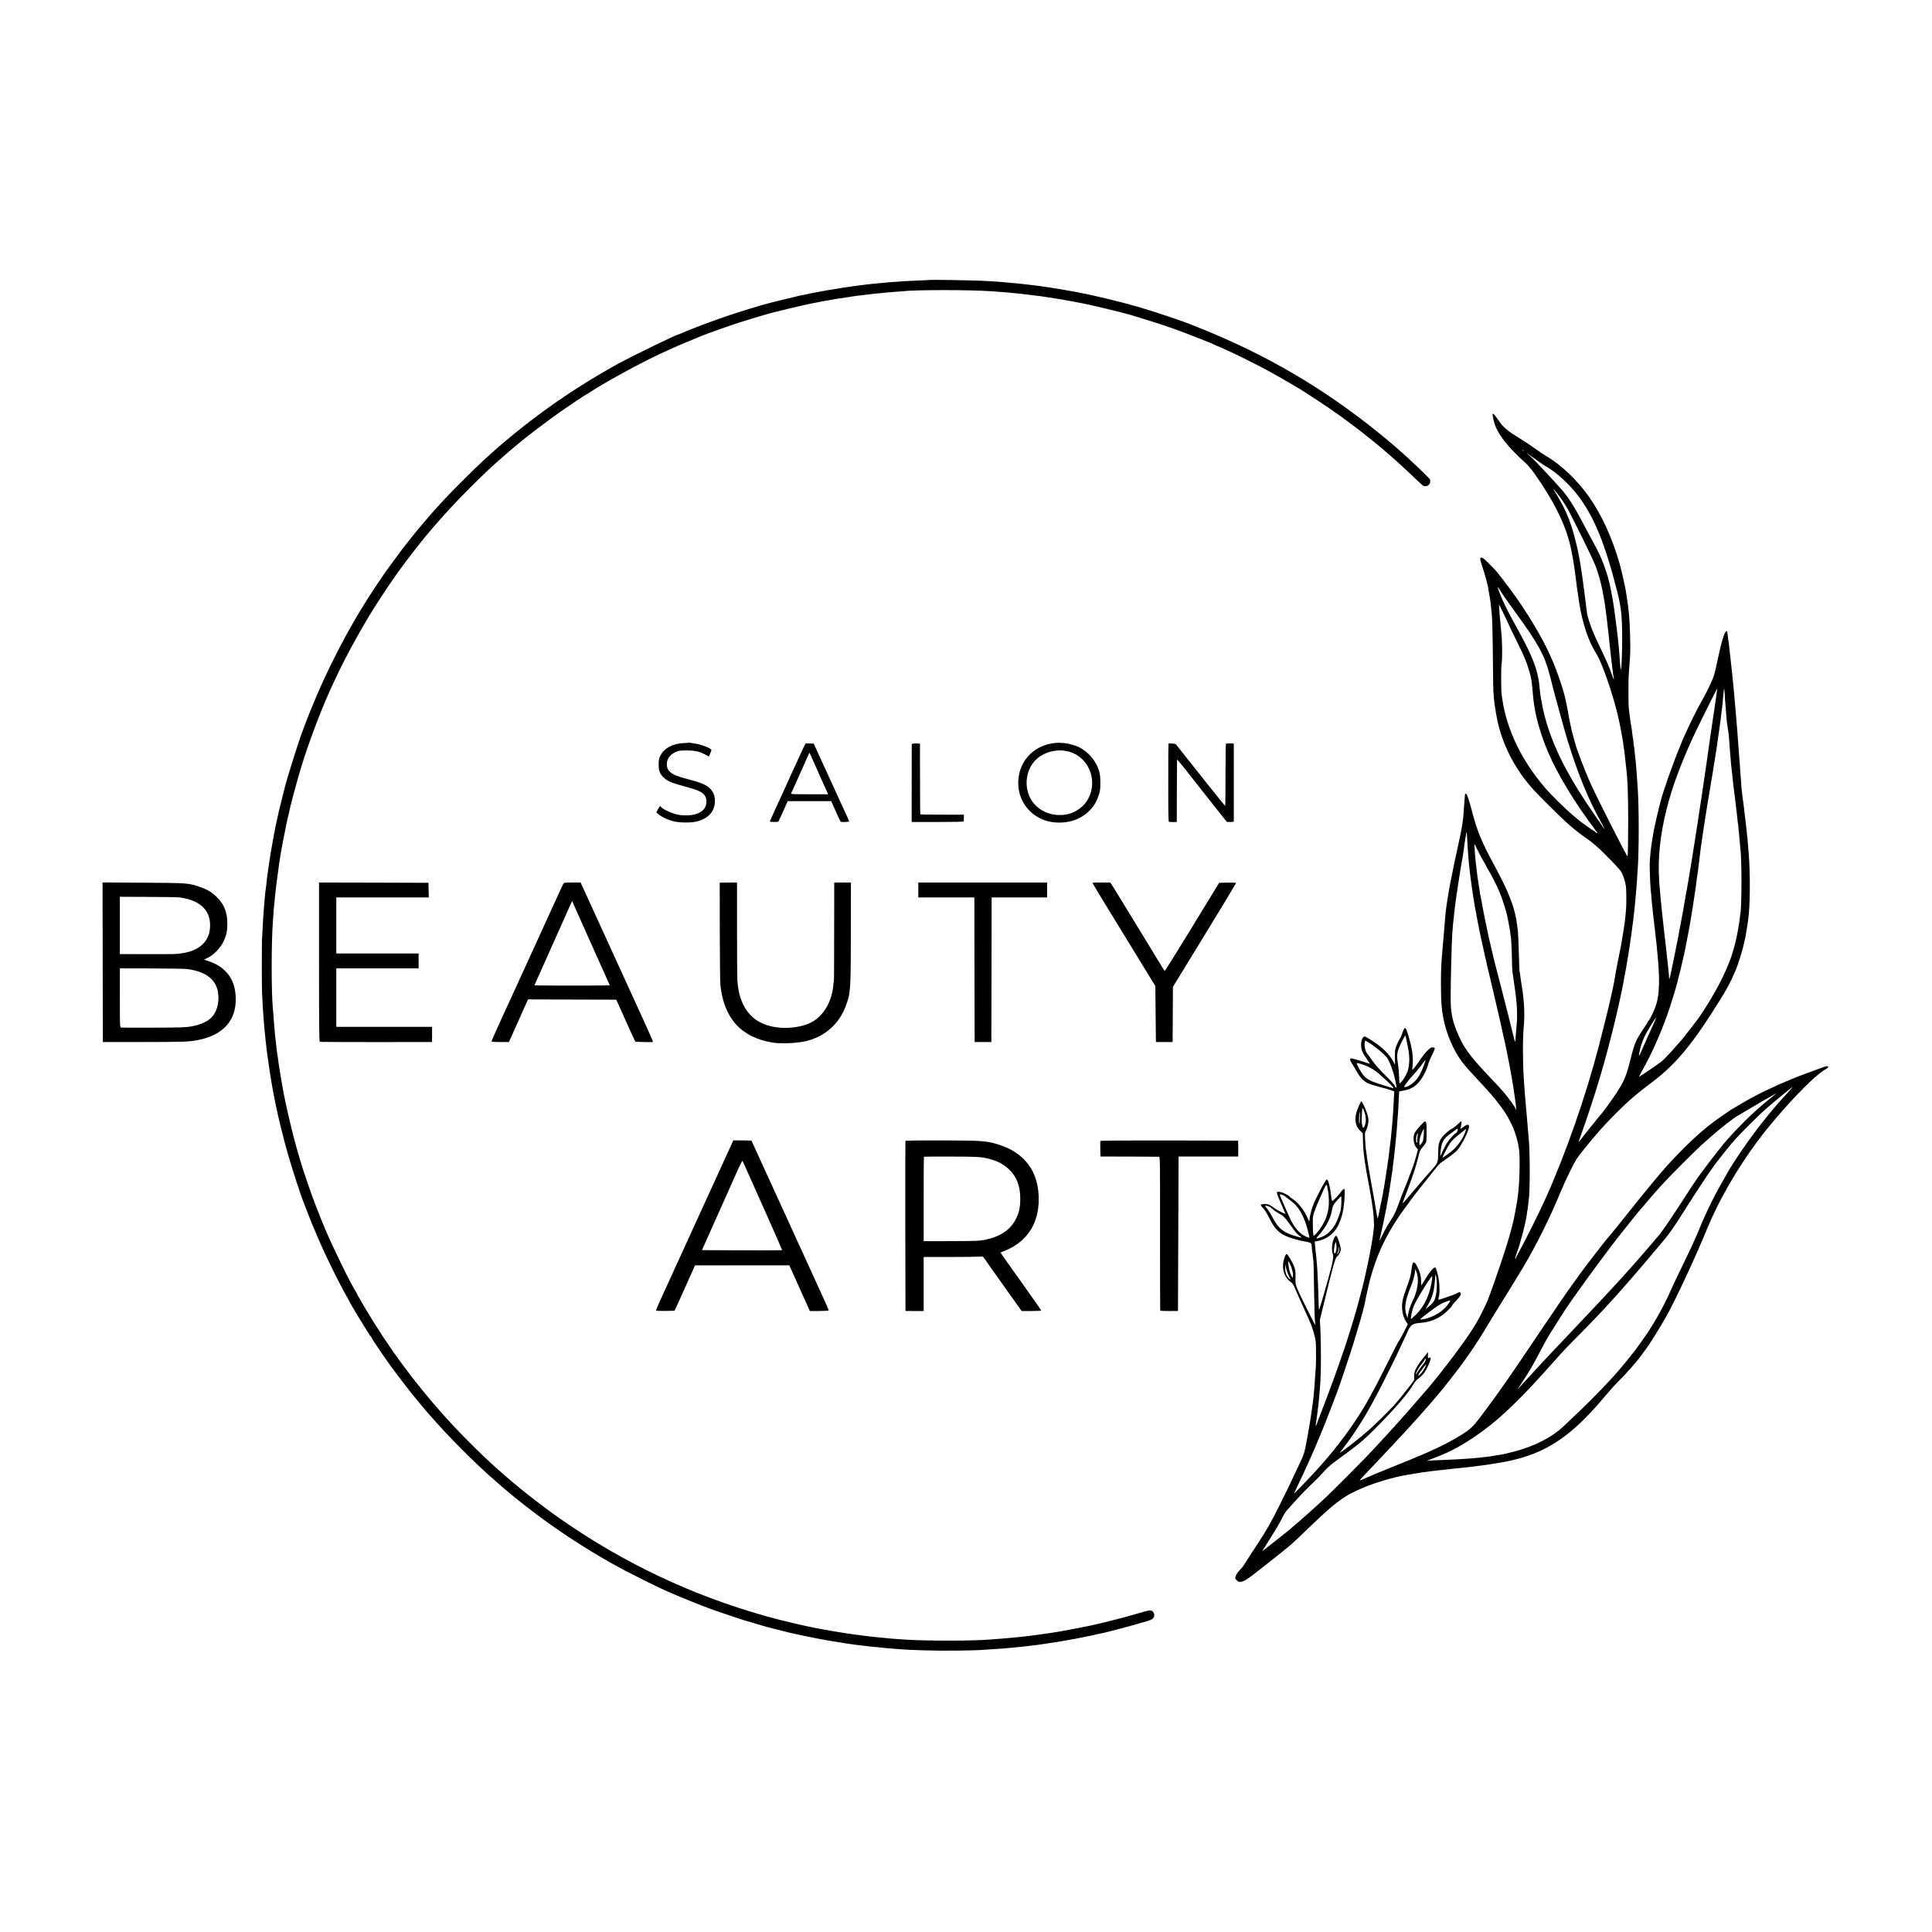 <?xml version="1.0" standalone="no"?>
<!DOCTYPE svg PUBLIC "-//W3C//DTD SVG 20010904//EN"
 "http://www.w3.org/TR/2001/REC-SVG-20010904/DTD/svg10.dtd">
<svg version="1.0" xmlns="http://www.w3.org/2000/svg"
 width="3240pt" height="3240pt" viewBox="0 0 3240 3240"
 preserveAspectRatio="xMidYMid meet">
<g transform="translate(0,3240) scale(0.1,-0.1)"
fill="#000000" stroke="none">
<path d="M15567 27703 c-1 0 -81 -4 -177 -8 -96 -4 -193 -8 -215 -10 -22 -1
-85 -6 -140 -10 -55 -3 -113 -8 -130 -9 -47 -5 -197 -19 -225 -21 -14 -1 -47
-5 -75 -8 -27 -4 -75 -9 -105 -12 -30 -4 -66 -8 -80 -10 -14 -2 -44 -6 -67 -9
-24 -3 -62 -9 -85 -12 -24 -3 -86 -12 -138 -20 -90 -14 -114 -18 -177 -29 -16
-2 -44 -7 -63 -10 -19 -3 -48 -8 -65 -12 -16 -3 -39 -7 -50 -9 -17 -2 -64 -11
-150 -28 -11 -2 -56 -12 -100 -21 -44 -9 -91 -19 -105 -21 -14 -3 -126 -30
-250 -60 -124 -31 -232 -57 -240 -59 -89 -20 -478 -137 -693 -209 -258 -86
-681 -245 -814 -307 -24 -10 -45 -19 -48 -19 -31 0 -776 -362 -1000 -485 -506
-279 -955 -569 -1399 -903 -77 -58 -146 -111 -155 -118 -9 -7 -79 -63 -156
-125 -117 -93 -340 -282 -420 -356 -12 -10 -68 -61 -125 -113 -116 -104 -554
-539 -669 -665 -174 -188 -159 -171 -346 -390 -100 -116 -219 -263 -368 -455
-25 -32 -206 -279 -264 -360 -67 -94 -296 -438 -323 -485 -10 -16 -36 -59 -58
-95 -172 -274 -366 -625 -537 -975 -116 -238 -219 -465 -300 -665 -26 -63 -53
-128 -60 -145 -14 -32 -115 -293 -119 -310 -2 -5 -6 -17 -9 -25 -51 -126 -258
-785 -292 -930 -2 -8 -22 -89 -45 -180 -23 -91 -43 -172 -45 -180 -2 -8 -17
-76 -34 -150 -16 -74 -32 -146 -34 -160 -3 -14 -16 -86 -31 -160 -26 -140 -60
-342 -71 -420 -3 -25 -8 -56 -10 -70 -2 -14 -6 -45 -10 -70 -3 -25 -8 -56 -10
-70 -5 -28 -13 -99 -20 -175 -3 -27 -7 -61 -10 -75 -4 -22 -8 -63 -20 -195 -1
-16 -6 -73 -10 -125 -4 -52 -8 -111 -10 -130 -3 -35 -14 -237 -21 -380 -4 -91
-4 -801 0 -885 12 -236 18 -344 21 -370 2 -16 7 -77 10 -135 4 -58 9 -112 10
-121 2 -9 6 -52 10 -95 3 -43 8 -90 10 -104 3 -14 7 -52 10 -85 3 -33 8 -71
10 -85 2 -14 7 -43 9 -65 17 -134 62 -429 81 -525 3 -14 10 -52 15 -85 6 -33
20 -105 31 -160 12 -55 23 -109 25 -120 23 -123 126 -538 185 -745 75 -265
237 -761 279 -855 5 -11 32 -81 60 -155 28 -74 56 -146 62 -160 6 -14 14 -34
19 -45 5 -11 29 -69 55 -130 140 -336 397 -861 536 -1098 15 -26 28 -50 28
-52 0 -17 348 -588 362 -593 4 -2 8 -8 8 -14 0 -5 53 -87 117 -182 102 -149
137 -200 220 -315 52 -72 284 -376 337 -441 68 -85 257 -312 266 -320 3 -3 23
-26 45 -51 327 -372 726 -774 1070 -1075 137 -121 204 -178 285 -244 30 -25
57 -47 60 -50 11 -12 241 -191 375 -292 456 -342 972 -670 1480 -939 119 -63
498 -252 580 -289 28 -13 79 -36 115 -53 156 -71 577 -242 775 -313 39 -14
176 -61 305 -104 200 -67 269 -89 335 -106 6 -1 64 -19 130 -39 66 -19 129
-37 140 -40 11 -2 90 -23 175 -45 85 -22 164 -42 175 -44 11 -2 52 -12 90 -21
65 -15 363 -77 430 -89 188 -34 304 -54 362 -61 12 -2 34 -6 50 -9 15 -3 48
-8 73 -11 25 -3 56 -8 70 -10 24 -4 45 -7 160 -20 30 -4 66 -8 80 -10 14 -2
54 -7 90 -10 36 -3 84 -8 108 -10 127 -15 175 -19 342 -31 155 -11 183 -12
405 -20 340 -11 862 -6 1060 11 22 1 87 6 145 10 121 7 159 10 255 20 39 3 89
8 112 10 24 2 64 6 90 9 27 3 69 8 95 11 26 3 62 7 80 10 18 2 54 7 80 9 26 3
58 8 70 10 13 3 46 8 73 11 41 5 291 44 370 59 11 2 38 7 60 11 22 4 51 9 65
12 14 2 68 13 120 24 52 11 106 22 120 24 48 9 72 14 88 19 9 3 28 7 42 10 14
3 39 8 55 11 156 31 776 200 847 231 56 25 72 86 35 133 -25 30 -55 31 -144 5
-267 -78 -378 -108 -563 -154 -113 -28 -236 -58 -275 -66 -38 -9 -77 -17 -85
-19 -48 -11 -417 -82 -467 -90 -18 -3 -48 -8 -65 -11 -18 -3 -44 -7 -58 -9
-14 -2 -38 -6 -55 -9 -25 -4 -93 -14 -215 -31 -81 -11 -110 -15 -155 -20 -27
-2 -88 -9 -135 -15 -47 -5 -114 -12 -150 -15 -36 -3 -85 -7 -110 -10 -25 -2
-83 -6 -130 -10 -47 -4 -103 -8 -125 -10 -273 -24 -1078 -25 -1425 -1 -36 3
-108 7 -160 11 -52 3 -106 8 -120 10 -14 2 -59 7 -100 10 -41 3 -91 8 -110 10
-19 2 -57 7 -85 10 -63 7 -120 13 -165 20 -19 2 -55 7 -80 10 -25 3 -56 8 -70
10 -14 2 -45 7 -70 10 -64 8 -331 53 -420 70 -41 8 -86 17 -100 19 -14 2 -36
7 -50 10 -14 3 -38 8 -55 11 -95 18 -368 81 -524 121 -1237 319 -2402 840
-3456 1544 -141 94 -300 205 -375 260 -397 293 -660 507 -1004 820 -154 139
-448 431 -613 607 -495 528 -971 1142 -1323 1708 -24 39 -53 86 -66 105 -34
52 -164 270 -164 274 0 2 -18 34 -40 70 -22 36 -40 68 -40 71 0 3 -10 22 -23
43 -96 152 -392 758 -519 1062 -110 260 -228 574 -298 785 -23 72 -46 139 -51
150 -23 56 -166 549 -184 635 -2 8 -19 78 -38 155 -52 206 -127 557 -142 662
-3 21 -10 59 -15 84 -5 26 -16 93 -25 150 -8 57 -17 113 -19 125 -2 12 -7 45
-11 75 -3 30 -8 61 -10 69 -2 8 -6 40 -10 71 -3 31 -7 65 -9 75 -2 11 -7 53
-11 94 -4 41 -8 82 -10 90 -1 8 -6 56 -10 105 -4 50 -9 104 -10 120 -2 17 -6
71 -9 120 -4 50 -9 110 -11 135 -25 256 -25 1084 0 1425 2 28 6 95 10 150 4
55 8 111 11 125 2 14 6 55 9 90 6 73 12 134 31 290 4 37 25 194 50 370 3 19 9
58 14 85 5 28 11 66 14 85 3 19 10 60 16 90 6 30 13 66 15 80 4 22 51 256 76
378 5 24 11 46 13 50 2 4 7 23 10 42 13 81 116 470 195 735 118 398 332 968
501 1340 198 434 380 781 639 1217 108 182 356 559 486 739 393 543 753 966
1216 1428 254 254 380 372 618 577 19 16 39 34 45 39 15 13 125 106 149 125
11 8 24 20 31 25 77 69 482 376 676 511 139 98 418 284 424 284 3 0 31 17 63
38 258 171 878 509 1218 664 44 20 116 53 160 73 44 21 161 71 260 112 99 41
189 78 200 83 34 16 203 79 376 140 223 79 372 126 699 224 198 59 730 185
930 220 14 3 50 10 80 16 94 18 323 56 400 65 25 3 52 7 60 10 8 2 35 6 60 9
25 3 117 14 205 25 88 11 196 23 240 26 44 4 90 8 101 10 12 2 71 6 130 10 60
4 123 9 139 11 193 25 1122 25 1490 -1 147 -10 233 -17 260 -20 17 -2 62 -7
100 -10 81 -7 93 -8 315 -35 161 -20 209 -26 260 -35 14 -2 70 -11 125 -20
139 -22 158 -25 175 -30 8 -2 35 -7 60 -10 25 -3 52 -8 60 -10 8 -2 29 -7 45
-10 17 -2 41 -7 55 -10 14 -3 39 -8 55 -10 127 -23 702 -161 810 -195 17 -6
136 -42 265 -81 129 -39 335 -106 457 -150 220 -78 687 -262 707 -278 6 -5 22
-12 36 -16 13 -4 71 -30 128 -56 57 -27 106 -49 108 -49 8 0 470 -231 569
-285 211 -114 592 -335 690 -402 11 -7 90 -59 175 -115 269 -175 516 -353 770
-552 98 -77 335 -270 350 -286 3 -3 37 -32 75 -65 123 -104 299 -266 488 -447
50 -49 97 -89 104 -89 7 -1 19 -2 26 -3 41 -7 90 47 82 90 -2 11 -4 22 -4 26
-1 7 -188 190 -301 294 -35 32 -74 68 -85 79 -12 11 -55 49 -95 85 -40 36 -78
70 -84 75 -6 6 -65 55 -131 111 -908 761 -1861 1345 -2935 1798 -107 46 -222
93 -255 105 -33 13 -69 27 -80 32 -133 58 -664 237 -945 318 -284 81 -742 192
-940 227 -14 3 -32 7 -40 9 -8 2 -31 7 -50 10 -19 3 -109 19 -200 35 -91 16
-217 36 -280 45 -63 9 -126 18 -140 20 -14 2 -50 7 -80 10 -30 3 -66 8 -80 10
-14 2 -54 7 -90 10 -36 4 -76 8 -90 10 -14 1 -63 6 -110 10 -47 3 -96 8 -110
10 -14 2 -72 7 -130 11 -58 4 -123 8 -145 9 -197 14 -1008 28 -1018 18z"/>
<path d="M25034 25423 c22 -150 77 -267 205 -433 66 -86 232 -256 343 -353 34
-29 96 -102 142 -167 375 -529 571 -949 641 -1370 3 -19 8 -42 10 -50 2 -8 7
-35 10 -60 7 -52 14 -95 20 -130 2 -14 7 -47 10 -75 16 -137 57 -433 70 -505
3 -14 7 -38 10 -55 27 -169 85 -379 143 -522 44 -109 65 -151 148 -293 103
-176 302 -776 368 -1110 7 -35 24 -120 31 -150 3 -14 7 -40 10 -59 2 -18 6
-41 9 -50 3 -9 7 -38 11 -66 3 -27 12 -90 20 -140 8 -49 16 -119 19 -155 3
-36 8 -81 11 -100 30 -230 40 -468 40 -945 -1 -409 -4 -580 -12 -597 -6 -12
-507 976 -607 1197 -115 253 -264 646 -282 743 -3 13 -11 42 -18 65 -24 73
-72 300 -101 477 -3 19 -8 42 -10 50 -2 8 -6 27 -9 42 -29 170 -144 516 -256
768 -146 330 -405 763 -674 1125 -215 290 -236 315 -384 462 -81 82 -116 100
-129 67 -3 -8 13 -70 36 -137 37 -110 83 -276 96 -346 9 -50 34 -196 39 -231
4 -32 9 -80 21 -195 11 -109 17 -323 21 -770 2 -269 6 -515 8 -545 7 -96 16
-194 21 -225 38 -253 59 -344 112 -510 81 -251 223 -521 389 -737 112 -145
158 -195 419 -455 297 -296 411 -395 619 -541 100 -70 176 -134 275 -232 205
-204 296 -302 315 -340 26 -52 54 -130 60 -170 3 -19 8 -46 12 -60 9 -39 11
-305 3 -395 -10 -110 -19 -200 -23 -222 -2 -10 -7 -40 -10 -68 -4 -27 -15
-100 -26 -161 -11 -61 -22 -129 -25 -150 -4 -21 -10 -55 -15 -74 -5 -19 -11
-51 -14 -70 -3 -19 -12 -64 -20 -100 -8 -36 -17 -81 -20 -100 -3 -19 -8 -46
-11 -60 -3 -14 -10 -54 -16 -90 -17 -109 -19 -121 -45 -240 -14 -63 -27 -124
-30 -135 -17 -87 -134 -562 -199 -810 -225 -863 -563 -1828 -905 -2585 -101
-223 -334 -691 -425 -853 -36 -64 -65 -122 -65 -127 0 -6 -4 -10 -9 -10 -5 0
4 37 21 83 66 176 158 531 174 667 3 30 8 57 9 60 2 3 6 37 10 75 4 39 9 79
11 90 24 128 24 846 0 1050 -2 17 -7 71 -10 120 -4 50 -9 108 -11 130 -4 37
-7 73 -20 230 -3 33 -7 78 -9 100 -3 22 -8 81 -11 130 -4 50 -8 110 -10 135
-2 25 -7 90 -10 145 -20 314 -20 680 0 895 17 179 6 412 -30 640 -14 84 -25
161 -31 205 -3 28 -8 59 -11 70 -2 11 -6 92 -8 180 -7 267 -15 459 -19 485 -3
14 -7 50 -10 80 -33 299 -130 557 -392 1040 -210 388 -280 558 -369 898 -52
200 -84 292 -101 292 -8 0 -15 -6 -16 -12 -3 -31 -6 -69 -12 -158 -19 -304
-30 -371 -126 -805 -16 -71 -31 -141 -34 -155 -2 -14 -22 -113 -44 -220 -22
-107 -43 -208 -45 -225 -49 -290 -62 -386 -72 -515 -9 -119 -23 -280 -30 -360
-2 -25 -7 -76 -10 -115 -3 -38 -8 -92 -10 -120 -16 -182 -20 -289 -20 -510 0
-319 14 -469 61 -663 65 -267 196 -533 351 -712 12 -14 30 -35 41 -48 11 -12
69 -75 128 -139 225 -239 329 -360 426 -493 76 -105 94 -134 153 -245 77 -145
134 -329 152 -490 17 -146 4 -582 -22 -760 -2 -16 -7 -52 -11 -80 -5 -42 -42
-241 -57 -310 -56 -251 -160 -585 -331 -1069 -109 -306 -111 -310 -188 -466
-74 -149 -114 -219 -205 -359 -170 -262 -609 -832 -798 -1037 -5 -6 -32 -37
-60 -70 -27 -32 -66 -77 -86 -99 -20 -22 -47 -53 -60 -69 -13 -16 -29 -34 -35
-40 -5 -6 -50 -56 -98 -111 -89 -101 -207 -231 -326 -360 -35 -38 -69 -75 -75
-81 -135 -148 -303 -322 -525 -544 -323 -323 -391 -388 -605 -580 -202 -180
-208 -185 -280 -245 -33 -28 -62 -53 -65 -56 -16 -17 -304 -247 -469 -373 -18
-14 -21 -18 89 154 111 173 180 290 235 398 24 48 54 98 67 112 13 14 59 66
103 115 146 164 214 234 415 427 25 24 76 79 115 123 45 52 109 109 184 164
383 278 475 353 671 551 347 349 559 596 655 763 15 26 46 61 69 76 66 46 115
107 156 195 50 107 63 153 44 160 -7 3 -16 1 -19 -5 -13 -21 -22 3 -18 48 l4
48 -31 -35 c-65 -73 -154 -197 -178 -249 -17 -38 -25 -72 -26 -120 l-1 -67
-75 -100 c-74 -98 -190 -241 -260 -319 -66 -75 -315 -321 -405 -401 -149 -133
-431 -355 -503 -398 -8 -5 24 41 71 100 149 193 332 477 460 714 25 47 69 128
97 180 65 122 274 540 325 650 21 47 74 159 117 249 43 90 78 167 78 171 0 4
13 25 29 47 33 45 76 62 180 69 140 11 263 56 370 137 63 47 141 126 151 152
3 7 33 43 68 80 68 71 88 105 79 129 -8 21 -33 20 -65 -3 -27 -19 -302 -114
-310 -107 -2 2 2 22 7 44 24 87 11 288 -26 413 -22 74 -28 86 -44 82 -29 -8
-90 -84 -160 -200 -34 -56 -62 -103 -63 -103 -1 0 -2 34 -3 75 -1 84 -19 150
-66 245 -49 99 -80 91 -92 -25 -11 -109 -27 -169 -81 -315 -71 -194 -87 -264
-80 -366 5 -86 29 -163 70 -224 l25 -38 -64 -128 c-36 -70 -70 -133 -77 -141
-20 -24 -73 -127 -218 -418 -77 -154 -155 -307 -173 -340 -18 -33 -57 -105
-86 -160 -220 -411 -538 -850 -919 -1267 -114 -125 -372 -393 -372 -386 0 3
39 85 86 184 201 416 394 872 564 1324 34 91 65 174 70 185 31 74 237 688 284
847 14 46 48 160 76 253 58 194 105 372 114 430 10 61 64 300 87 385 107 388
245 688 473 1030 61 93 339 467 355 480 4 3 56 68 116 145 60 77 112 142 115
145 3 3 27 33 53 66 26 35 71 78 104 99 100 66 196 139 236 179 73 75 207 343
203 406 -2 40 -36 37 -96 -11 -32 -25 -51 -35 -47 -25 9 22 21 126 15 126 -2
0 -33 -27 -68 -60 -36 -33 -74 -63 -85 -66 -34 -11 -144 -104 -174 -148 -50
-72 -63 -127 -63 -269 0 -152 -5 -163 -115 -284 -65 -70 -292 -335 -432 -503
-30 -36 -52 -56 -49 -45 4 11 42 115 86 230 96 254 141 393 178 545 22 92 34
121 57 145 16 17 41 47 55 69 25 37 26 43 26 197 1 130 -2 161 -15 174 -17 17
-6 26 -109 -85 -33 -36 -66 -79 -74 -95 -35 -72 -23 -187 23 -246 l30 -37 -29
-110 c-16 -60 -44 -147 -61 -193 -81 -218 -120 -319 -144 -374 -15 -32 -49
-122 -77 -200 -55 -155 -90 -229 -147 -314 -21 -31 -48 -76 -62 -101 -13 -25
-26 -47 -29 -50 -3 -3 -25 -47 -49 -97 -25 -51 -46 -91 -47 -90 -1 1 8 45 21
97 24 103 88 409 104 505 18 103 21 119 26 145 3 14 10 57 16 97 5 39 11 80
13 90 5 26 15 92 21 143 3 25 8 52 10 60 2 8 7 44 10 80 4 36 8 72 10 80 2 8
6 44 10 80 3 36 8 76 10 90 2 14 6 54 10 90 3 36 8 81 10 100 4 33 10 98 20
215 2 28 7 93 10 145 3 52 8 111 10 130 2 19 7 107 10 195 4 88 8 161 9 162 1
1 33 7 71 13 92 15 163 48 225 106 82 77 160 216 194 347 8 29 35 93 60 141
43 81 56 125 39 127 -5 0 -19 3 -32 5 -33 6 -124 -88 -214 -221 -71 -105 -115
-160 -123 -153 -2 3 0 25 4 50 9 44 7 159 -2 229 -21 151 -98 419 -120 419
-15 0 -36 -40 -56 -105 -7 -22 -26 -61 -42 -87 -16 -26 -40 -78 -54 -115 -20
-59 -23 -84 -21 -189 l2 -121 -35 65 c-41 75 -111 158 -190 224 -90 75 -267
190 -286 186 -58 -11 -79 -168 -34 -262 13 -27 47 -82 76 -122 29 -41 50 -74
46 -74 -4 0 -27 7 -52 16 -92 33 -236 74 -257 74 -34 0 -29 -28 20 -103 23
-36 58 -94 77 -129 48 -86 108 -149 175 -182 31 -15 118 -43 193 -62 75 -19
163 -44 195 -56 l58 -21 -6 -126 c-4 -69 -8 -153 -10 -186 -3 -33 -7 -98 -10
-145 -3 -47 -7 -98 -10 -115 -2 -16 -7 -66 -10 -110 -4 -44 -8 -91 -10 -105
-2 -14 -7 -52 -10 -85 -4 -33 -8 -71 -10 -85 -2 -14 -7 -52 -11 -85 -3 -33 -8
-67 -9 -75 -2 -8 -6 -40 -10 -70 -4 -30 -17 -122 -31 -205 -13 -82 -26 -167
-29 -189 -4 -21 -9 -48 -11 -60 -2 -11 -11 -59 -19 -106 -9 -47 -17 -92 -20
-100 -2 -8 -6 -26 -9 -40 -14 -84 -50 -249 -53 -247 -2 3 -21 103 -37 207 -9
57 -15 92 -26 150 -56 307 -71 392 -89 500 -21 128 -25 158 -36 245 -4 28 -8
61 -11 75 -2 14 -7 79 -11 146 -5 99 -3 125 10 145 23 36 47 127 47 178 0 25
-9 73 -19 106 -25 78 -88 215 -99 215 -13 0 -69 -125 -87 -195 -32 -124 -8
-233 68 -301 l41 -38 2 -100 c1 -88 8 -192 19 -276 13 -103 17 -127 20 -140 2
-8 7 -37 10 -65 4 -27 8 -57 10 -65 2 -8 7 -31 10 -50 3 -19 14 -80 25 -135
10 -55 26 -143 35 -195 9 -52 18 -106 20 -120 3 -14 7 -50 11 -80 3 -30 8 -63
10 -73 6 -31 17 -191 17 -242 0 -43 -23 -222 -37 -291 -2 -12 -7 -37 -10 -55
-17 -108 -66 -349 -96 -479 -12 -52 -23 -102 -25 -111 -2 -9 -28 -113 -59
-231 -147 -567 -348 -1167 -673 -2008 -25 -63 -52 -134 -60 -158 -8 -24 -17
-42 -19 -40 -1 2 6 60 16 128 10 69 22 157 25 195 4 39 9 77 10 86 2 9 6 56
10 105 4 49 8 105 10 124 10 98 18 339 17 535 0 212 -10 547 -17 585 -2 11 1
36 7 57 6 21 39 155 73 298 142 586 177 711 211 737 35 28 62 87 58 129 -5 50
-51 194 -68 208 -16 14 -29 1 -51 -52 -31 -75 -37 -188 -13 -248 21 -50 -9
-183 -159 -701 -37 -130 -70 -234 -73 -232 -2 3 -5 46 -6 97 -5 227 -19 551
-29 667 -12 134 -17 187 -21 210 -2 14 -7 57 -10 97 l-6 71 58 12 c122 25 231
97 302 202 61 89 113 247 127 386 4 35 8 71 10 81 3 18 8 165 6 189 -2 24 -31
11 -55 -25 -13 -21 -53 -69 -89 -107 -72 -75 -71 -75 -82 19 -21 175 -50 285
-75 285 -20 0 -192 -327 -232 -440 -21 -59 -22 -62 -39 -130 -17 -68 -17 -72
-19 -110 -1 -33 -2 -31 -32 35 -60 135 -155 256 -249 317 -27 17 -49 34 -49
38 0 12 -110 72 -142 76 -18 3 -38 7 -44 9 -6 2 -17 -1 -25 -5 -14 -9 -2 -43
99 -277 l40 -92 -75 35 c-41 18 -97 52 -125 74 -28 22 -67 45 -87 51 -43 13
-123 8 -128 -7 -2 -6 16 -32 40 -57 29 -30 66 -89 108 -174 100 -201 188 -275
403 -338 49 -14 98 -27 110 -29 11 -3 46 -10 76 -15 112 -22 115 -24 118 -85
1 -29 5 -64 7 -77 3 -13 8 -51 11 -84 3 -33 8 -71 10 -85 3 -14 7 -180 9 -370
5 -377 12 -628 21 -675 3 -16 3 -27 1 -25 -18 19 -274 537 -301 607 -31 82
-33 94 -30 188 4 103 -6 153 -43 231 -25 55 -94 164 -103 164 -16 0 -31 -30
-48 -91 -44 -159 5 -307 129 -390 15 -10 39 -52 63 -110 33 -79 117 -267 221
-494 64 -140 105 -275 121 -395 5 -41 5 -379 0 -430 -2 -19 -7 -84 -11 -145
-4 -60 -8 -126 -10 -145 -2 -19 -6 -71 -10 -116 -3 -44 -7 -89 -9 -100 -2 -10
-7 -48 -11 -84 -4 -36 -9 -74 -11 -85 -2 -11 -7 -40 -10 -65 -3 -25 -7 -57
-10 -72 -9 -61 -15 -94 -19 -118 -3 -14 -7 -41 -10 -60 -3 -19 -13 -73 -21
-120 -9 -47 -18 -96 -20 -110 -34 -193 -47 -236 -130 -408 -46 -96 -84 -175
-84 -177 0 -6 -144 -304 -232 -480 -164 -327 -226 -436 -397 -695 -75 -113
-156 -239 -181 -280 -24 -41 -60 -91 -80 -110 -47 -46 -79 -93 -90 -131 -8
-27 -6 -35 21 -61 25 -25 35 -29 68 -25 61 7 106 37 421 286 438 346 404 316
710 611 472 454 605 551 950 693 186 76 491 166 655 193 11 1 30 5 41 8 12 2
39 7 60 10 22 4 64 11 94 16 78 13 154 25 238 35 117 14 130 16 257 29 22 3
85 10 140 16 144 16 173 19 240 25 33 3 71 7 85 10 14 2 50 7 80 10 30 3 66 8
80 10 14 2 45 7 70 10 52 7 84 12 160 25 30 5 71 12 90 15 250 42 508 121 695
214 360 179 662 441 1063 921 66 80 156 179 199 221 131 127 316 337 398 453
11 16 29 40 41 55 75 96 253 379 374 596 154 275 498 1014 675 1450 192 470
499 1006 844 1470 376 506 968 1129 1159 1220 35 18 43 45 12 45 -11 0 -37 -7
-57 -15 -21 -8 -96 -35 -168 -61 -161 -57 -389 -146 -473 -185 -35 -16 -66
-29 -68 -29 -7 0 -73 -31 -204 -93 -58 -28 -107 -51 -110 -52 -3 0 -34 -16
-70 -35 -36 -19 -69 -37 -75 -39 -20 -8 -242 -135 -293 -167 -29 -19 -55 -34
-57 -34 -10 0 -262 -174 -356 -246 -226 -173 -466 -401 -753 -714 -95 -104
-371 -437 -556 -670 -159 -201 -409 -511 -420 -520 -25 -21 -451 -572 -502
-650 -10 -14 -45 -63 -79 -110 -119 -163 -287 -408 -534 -775 -575 -857 -746
-1102 -1024 -1469 -147 -194 -184 -228 -371 -342 -231 -140 -504 -268 -975
-456 -326 -131 -512 -208 -609 -253 -43 -20 -80 -34 -82 -32 -2 2 17 26 43 54
27 27 107 112 178 188 72 76 152 161 179 189 49 52 233 248 295 315 18 20 52
56 75 81 61 65 312 345 376 419 30 35 60 69 65 75 6 6 36 43 68 81 32 39 68
81 81 95 12 14 71 88 132 165 264 333 465 624 654 945 57 96 143 236 190 310
75 117 306 494 405 660 222 373 451 834 626 1260 35 85 107 243 161 352 86
173 109 212 203 328 94 118 191 236 205 250 3 3 20 23 39 45 175 205 452 484
628 631 66 56 181 147 254 201 432 320 708 648 1172 1394 142 228 180 300 272
514 50 115 125 362 154 505 6 30 14 66 17 80 6 32 21 123 29 180 4 25 8 59 11
76 35 228 39 777 9 1139 -2 22 -6 76 -10 120 -3 44 -8 96 -10 115 -2 19 -7 64
-11 100 -11 109 -11 113 -18 165 -10 75 -15 124 -22 185 -3 30 -7 66 -9 80
-13 84 -36 272 -40 320 -1 25 -6 83 -9 130 -4 47 -9 110 -11 140 -3 30 -7 96
-10 145 -7 99 -13 182 -20 265 -2 30 -7 93 -10 140 -4 47 -8 105 -10 130 -2
25 -7 81 -10 125 -9 115 -17 207 -36 420 -15 169 -19 207 -23 250 -3 22 -8 74
-12 115 -3 41 -7 82 -9 90 -1 8 -6 44 -9 80 -4 36 -9 81 -11 100 -3 19 -7 60
-10 90 -3 30 -8 71 -10 90 -3 19 -7 60 -10 90 -3 30 -7 62 -10 70 -2 8 -7 44
-10 80 -8 72 -12 83 -27 74 -31 -19 -85 -200 -139 -464 -22 -107 -50 -226 -61
-265 -22 -74 -97 -236 -171 -370 -24 -44 -67 -122 -95 -174 -77 -140 -274
-558 -286 -606 -1 -5 -10 -28 -20 -50 -94 -212 -302 -802 -330 -937 -3 -13
-12 -48 -21 -78 -14 -53 -78 -332 -90 -395 -47 -257 -69 -450 -69 -605 1 -122
12 -358 18 -400 3 -14 7 -67 11 -118 3 -51 8 -101 10 -110 1 -9 6 -53 10 -96
4 -43 8 -88 10 -98 2 -11 7 -47 10 -81 3 -35 7 -71 9 -82 2 -11 7 -51 11 -90
4 -38 8 -83 10 -100 2 -16 7 -50 10 -75 3 -25 8 -70 10 -100 3 -30 7 -77 10
-105 16 -151 28 -355 28 -460 0 -85 -11 -254 -17 -264 -2 -3 -7 -28 -10 -54
-12 -88 -103 -303 -152 -358 -8 -8 -14 -19 -14 -23 0 -4 -23 -42 -52 -84 -148
-220 -165 -259 -238 -552 -66 -265 -101 -348 -238 -560 -63 -97 -251 -353
-272 -370 -3 -3 -53 -63 -110 -135 -58 -71 -111 -137 -117 -145 -7 -8 -40 -50
-73 -94 -33 -43 -60 -77 -60 -75 0 2 14 42 31 89 107 295 231 672 328 995 172
575 360 1354 426 1765 3 19 8 42 10 50 2 8 7 31 9 50 3 19 14 87 25 150 11 63
23 138 27 165 3 28 7 57 9 65 4 24 14 92 20 140 4 25 8 56 10 70 2 14 6 48 9
75 4 28 8 61 11 75 2 14 7 52 10 85 3 33 7 71 10 85 2 14 7 57 10 95 3 39 8
88 10 110 7 69 17 178 20 225 9 136 16 251 20 300 22 277 22 1053 0 1350 -2
25 -6 90 -10 145 -3 55 -8 118 -10 140 -2 22 -7 78 -10 125 -4 47 -8 92 -10
100 -2 8 -7 51 -11 95 -3 44 -7 82 -9 85 -2 3 -6 34 -10 70 -3 36 -8 72 -10
80 -2 8 -7 40 -10 70 -3 30 -8 66 -10 80 -14 80 -35 216 -40 270 -3 30 -8 75
-11 100 -6 50 -6 486 0 540 2 19 7 87 11 150 4 63 9 133 11 155 11 164 0 560
-21 745 -2 19 -7 60 -10 90 -3 30 -8 66 -10 80 -2 14 -7 43 -10 65 -3 23 -7
52 -10 65 -3 13 -7 42 -10 65 -9 63 -75 351 -101 445 -124 434 -302 825 -513
1125 -194 276 -465 537 -705 677 -38 22 -130 84 -206 138 -75 54 -191 130
-256 170 -212 130 -277 186 -364 316 -72 106 -96 122 -86 57z m517 -580 c13
-16 12 -17 -3 -4 -17 13 -22 21 -14 21 2 0 10 -8 17 -17z m176 -128 c159 -114
155 -112 207 -141 159 -89 375 -286 523 -477 273 -355 460 -810 665 -1621 67
-265 83 -424 82 -801 0 -215 -11 -495 -19 -503 -4 -4 -16 80 -20 149 -3 50 -6
92 -21 259 -3 36 -7 76 -9 90 -2 14 -7 52 -10 85 -4 33 -8 71 -10 85 -5 43
-16 134 -20 160 -2 14 -7 48 -10 75 -3 28 -7 61 -10 75 -2 14 -6 43 -9 65 -7
46 -17 113 -21 135 -43 236 -64 325 -107 460 -53 166 -111 299 -210 480 -14
25 -38 70 -55 100 -32 59 -96 178 -169 318 -105 199 -214 366 -308 474 -66 75
-206 228 -282 308 -44 47 -112 118 -150 159 -38 41 -91 91 -117 113 -82 64
-45 43 80 -47z m438 -657 c31 -42 79 -114 106 -160 73 -121 429 -843 482 -978
49 -125 96 -292 123 -435 9 -49 18 -99 20 -110 2 -11 6 -31 8 -45 3 -14 8 -45
11 -70 3 -25 7 -56 9 -70 4 -24 13 -88 21 -155 5 -41 13 -108 20 -180 4 -33 8
-71 11 -85 2 -14 6 -56 9 -95 4 -38 8 -81 10 -95 2 -14 6 -54 10 -90 3 -36 12
-117 20 -180 8 -63 17 -135 20 -160 3 -25 7 -54 9 -65 19 -101 13 -101 -22 0
-54 153 -81 214 -231 528 -33 70 -61 130 -61 133 0 3 -11 29 -24 57 -34 75
-96 263 -100 306 -3 20 -12 90 -20 156 -9 66 -19 140 -21 165 -3 25 -8 59 -10
76 -3 17 -8 53 -11 80 -3 27 -7 60 -9 74 -4 33 -24 168 -29 200 -2 14 -10 59
-16 100 -7 41 -14 84 -17 95 -2 11 -8 43 -14 70 -6 28 -12 61 -15 75 -3 14
-18 77 -34 140 -84 336 -175 546 -366 850 -29 45 54 -53 111 -132z m-936
-1668 c24 -36 108 -153 186 -260 377 -518 486 -715 571 -1039 20 -75 37 -143
39 -151 19 -89 212 -789 261 -950 179 -581 361 -1022 577 -1402 31 -54 54 -98
52 -98 -6 0 -215 302 -316 455 -363 550 -574 990 -694 1445 -27 104 -40 165
-60 285 -3 17 -7 39 -9 50 -2 11 -7 47 -10 80 -16 150 -18 169 -21 179 -1 6
-5 29 -9 51 -41 217 -137 439 -376 870 -135 243 -210 394 -263 530 -51 131
-53 147 -11 80 21 -33 58 -89 83 -125z m51 -417 c38 -84 107 -228 153 -320 46
-93 97 -197 112 -233 15 -36 33 -78 40 -95 23 -53 72 -209 84 -265 19 -92 20
-100 26 -174 12 -142 23 -244 29 -282 3 -16 8 -47 11 -69 31 -203 119 -495
223 -740 159 -377 458 -869 799 -1318 39 -51 41 -56 19 -45 -14 6 -26 15 -26
20 0 4 -4 8 -10 8 -13 0 -259 176 -280 200 -3 3 -27 24 -54 45 -128 103 -383
352 -498 487 -390 454 -639 972 -713 1478 -3 19 -8 53 -11 75 -11 71 -13 448
-3 510 17 97 13 407 -6 562 -2 15 -6 64 -10 108 -3 44 -8 91 -10 105 -2 14 -7
72 -10 130 l-7 105 36 -70 c20 -38 68 -139 106 -222z m3514 -1160 c-3 -21 -7
-49 -9 -63 -3 -14 -12 -77 -20 -140 -17 -120 -22 -159 -30 -200 -2 -14 -7 -45
-10 -70 -4 -25 -8 -56 -10 -70 -2 -14 -7 -45 -10 -70 -3 -25 -10 -70 -15 -100
-5 -30 -11 -73 -14 -95 -3 -22 -16 -119 -30 -215 -43 -289 -64 -436 -72 -495
-3 -22 -8 -53 -10 -70 -3 -16 -7 -43 -10 -60 -2 -16 -6 -48 -9 -70 -4 -22 -8
-52 -11 -67 -2 -16 -6 -40 -8 -55 -3 -16 -8 -48 -11 -73 -3 -25 -10 -70 -15
-100 -5 -30 -11 -71 -14 -90 -10 -75 -17 -117 -20 -137 -3 -12 -8 -43 -12 -70
-3 -26 -8 -57 -10 -68 -3 -11 -7 -39 -10 -61 -2 -23 -6 -51 -9 -62 -2 -11 -7
-42 -11 -69 -5 -26 -9 -50 -9 -53 -1 -3 -5 -30 -9 -60 -5 -30 -10 -64 -12 -75
-3 -11 -7 -38 -9 -60 -3 -22 -10 -65 -16 -95 -9 -48 -29 -169 -44 -265 -3 -16
-7 -41 -10 -55 -3 -14 -8 -45 -11 -70 -3 -24 -7 -47 -10 -51 -2 -4 -6 -24 -9
-45 -3 -22 -7 -50 -10 -64 -11 -57 -15 -77 -21 -115 -3 -22 -7 -49 -9 -60 -2
-11 -13 -69 -24 -130 -26 -137 -31 -164 -37 -195 -2 -14 -9 -47 -14 -75 -5
-27 -12 -61 -14 -75 -3 -14 -12 -63 -21 -110 -9 -47 -19 -96 -22 -110 -2 -14
-22 -109 -43 -212 -22 -103 -42 -200 -45 -216 -3 -17 -9 -41 -14 -54 -8 -20
-10 -17 -11 22 -1 25 -3 52 -4 60 -2 8 -7 51 -10 95 -4 44 -9 91 -11 105 -4
25 -10 78 -20 180 -3 30 -8 71 -10 90 -3 19 -7 60 -10 90 -4 30 -8 66 -10 80
-2 14 -6 54 -10 90 -4 36 -8 76 -10 90 -2 14 -6 55 -10 92 -3 37 -8 75 -10 86
-2 10 -6 56 -10 103 -4 46 -9 92 -10 101 -2 10 -7 58 -10 107 -3 49 -7 98 -9
108 -3 11 -7 73 -11 139 -24 384 16 758 126 1199 87 349 229 736 439 1195 63
139 401 820 407 820 1 0 0 -17 -3 -37z m131 -76 c3 -60 8 -123 10 -140 2 -18
6 -75 10 -127 10 -146 15 -192 36 -320 6 -36 13 -87 14 -115 8 -109 17 -242
20 -270 1 -16 6 -70 10 -119 3 -48 8 -96 10 -107 2 -10 6 -49 10 -86 3 -37 10
-102 15 -143 5 -41 12 -100 15 -130 3 -30 8 -66 10 -80 2 -14 6 -50 10 -80 4
-30 8 -66 10 -80 2 -14 7 -54 10 -90 4 -36 8 -72 10 -80 2 -8 6 -49 10 -90 3
-41 8 -82 10 -90 2 -8 7 -47 10 -87 4 -40 8 -85 10 -100 2 -15 6 -66 10 -113
4 -47 8 -96 10 -110 26 -181 26 -969 0 -1110 -1 -8 -6 -40 -9 -71 -4 -31 -8
-65 -10 -75 -2 -11 -7 -39 -11 -64 -34 -228 -107 -492 -177 -648 -15 -34 -28
-65 -28 -68 0 -2 -30 -66 -66 -142 -111 -227 -290 -527 -426 -712 -36 -48
-251 -325 -257 -330 -3 -3 -35 -39 -71 -80 -35 -41 -86 -97 -112 -125 -25 -27
-64 -68 -85 -91 -21 -23 -58 -57 -83 -76 -63 -49 -361 -250 -364 -246 -2 1 24
50 56 108 144 253 300 601 418 930 42 117 147 455 166 533 2 9 6 26 9 37 3 11
7 28 9 38 2 9 12 46 21 82 9 36 19 72 21 80 7 27 63 274 68 300 3 14 7 36 10
50 3 14 15 75 26 135 12 61 25 130 30 155 5 25 17 88 25 140 9 52 18 106 20
120 2 14 7 43 10 65 3 22 10 63 15 90 5 28 12 73 15 100 3 28 10 73 15 100 5
28 12 73 15 100 12 88 14 109 19 145 3 19 8 55 11 80 3 25 8 56 10 70 3 14 7
50 10 80 3 30 8 66 10 80 4 28 15 118 20 165 2 17 9 64 14 105 6 41 14 93 17
115 3 22 7 51 9 65 2 14 11 72 20 130 9 58 18 116 20 130 2 14 11 70 20 125 9
55 18 111 20 125 2 14 7 42 10 64 4 21 8 46 10 55 1 9 6 36 10 61 4 25 9 54
11 65 3 11 7 39 10 61 2 23 7 53 10 65 2 13 7 40 10 59 3 19 7 42 9 50 2 8 7
38 11 65 3 28 7 57 9 65 1 8 6 35 10 60 4 25 9 52 10 60 2 8 8 51 15 95 7 44
14 89 16 99 2 11 8 56 14 100 6 45 13 92 15 106 3 14 9 61 15 105 6 44 13 91
15 105 9 64 15 109 20 160 4 30 8 66 10 80 5 29 10 79 21 205 4 50 9 93 10 98
1 4 2 17 3 29 3 48 10 7 16 -95z m-4320 -2407 c9 -187 26 -405 40 -515 5 -37
13 -104 21 -170 5 -48 37 -268 48 -330 3 -16 12 -73 21 -125 9 -52 27 -149 40
-215 13 -66 26 -131 28 -145 22 -119 161 -738 202 -900 8 -30 16 -66 19 -80 2
-14 34 -151 71 -305 37 -154 70 -300 75 -325 5 -25 23 -104 39 -177 17 -72 32
-142 35 -155 2 -12 18 -90 35 -173 17 -82 33 -163 36 -180 3 -16 12 -68 21
-115 8 -47 17 -96 19 -110 12 -61 39 -236 49 -315 3 -22 10 -76 16 -119 6 -44
8 -81 5 -84 -3 -3 -5 0 -5 6 0 27 -119 191 -235 323 -26 30 -114 124 -195 209
-359 379 -458 517 -568 797 -69 173 -94 315 -94 518 0 305 15 913 27 1095 6
83 16 207 20 230 2 14 7 54 10 90 4 36 8 76 10 90 2 14 7 50 10 80 3 30 8 66
10 80 2 14 7 45 10 70 3 25 10 70 15 100 5 30 11 73 14 95 3 22 17 110 31 195
14 85 28 171 31 190 3 19 7 42 10 51 2 9 7 34 9 55 3 22 10 71 15 109 6 39 13
86 15 105 3 19 7 44 9 55 3 11 8 42 12 68 3 26 8 46 10 44 2 -1 6 -54 9 -117z
m274 -373 c28 -49 51 -91 51 -94 0 -3 17 -33 38 -67 40 -63 133 -247 166 -326
10 -25 24 -58 31 -75 29 -69 96 -282 109 -345 3 -14 14 -70 25 -125 11 -55 23
-122 26 -150 4 -27 8 -60 10 -73 9 -58 17 -209 20 -385 2 -106 6 -203 9 -217
3 -14 10 -61 16 -106 6 -44 12 -89 14 -100 2 -10 7 -41 10 -69 3 -27 11 -81
16 -120 21 -153 28 -359 16 -470 -3 -27 -8 -90 -12 -140 -7 -94 -10 -140 -14
-165 -1 -13 -18 44 -34 115 -8 39 -156 622 -206 815 -65 247 -119 459 -125
485 -6 32 -12 55 -34 145 -31 130 -49 210 -87 395 -19 94 -36 179 -39 190 -9
43 -46 242 -51 275 -3 19 -7 37 -9 40 -2 3 -7 33 -10 65 -4 33 -9 62 -10 65
-2 3 -7 33 -10 65 -4 33 -9 62 -10 65 -2 3 -6 33 -10 67 -3 34 -8 71 -10 82
-2 11 -7 51 -10 88 -4 37 -8 78 -10 91 -2 12 -7 64 -10 115 -3 50 -8 110 -10
132 -4 34 3 24 49 -70 29 -61 76 -150 105 -198z m2875 -2674 c-14 -32 -33 -74
-41 -93 -8 -19 -33 -73 -54 -118 -22 -46 -39 -85 -39 -87 0 -2 -15 -36 -34
-77 -18 -40 -46 -102 -61 -138 -46 -111 -51 -99 -18 45 19 83 59 184 110 274
40 74 153 251 159 251 2 0 -8 -26 -22 -57z m-4159 -366 c46 -217 50 -302 20
-452 -10 -50 -60 -147 -100 -192 -20 -24 -40 -43 -43 -43 -4 0 -8 50 -9 111
-1 60 -9 156 -18 212 -27 159 -19 211 56 362 34 69 64 123 66 121 2 -2 15 -55
28 -119z m-656 8 c112 -66 267 -193 320 -262 42 -54 105 -222 136 -363 14 -62
25 -119 25 -127 0 -24 -17 -13 -30 20 -8 18 -78 96 -161 177 -101 100 -169
178 -220 250 -40 58 -78 111 -85 117 -14 15 -31 63 -38 113 -6 38 3 103 13 98
3 -2 21 -12 40 -23z m943 -382 c-49 -133 -94 -214 -152 -273 -54 -55 -130
-100 -170 -100 -18 0 -16 7 22 61 24 34 73 94 111 133 37 39 99 115 139 168
40 54 74 96 75 94 2 -2 -9 -39 -25 -83z m-972 -17 c119 -51 179 -95 343 -248
103 -96 135 -136 101 -125 -333 100 -397 126 -457 182 -45 43 -93 113 -123
182 l-25 56 43 -7 c23 -4 76 -22 118 -40z m7139 -373 c-7 -10 -37 -43 -65 -73
-220 -235 -462 -532 -668 -820 -97 -134 -288 -422 -319 -480 -8 -14 -56 -99
-108 -190 -162 -281 -294 -557 -444 -925 -32 -77 -127 -281 -212 -454 -85
-173 -178 -367 -205 -430 -106 -244 -255 -518 -401 -736 -64 -95 -215 -307
-226 -315 -3 -3 -19 -23 -36 -45 -16 -22 -31 -42 -35 -45 -3 -3 -30 -36 -61
-75 -31 -38 -66 -81 -79 -95 -12 -14 -40 -47 -63 -74 -23 -27 -55 -63 -70 -80
-257 -280 -486 -508 -847 -845 -192 -180 -484 -327 -821 -415 -74 -19 -146
-37 -162 -40 -15 -3 -53 -10 -85 -15 -115 -21 -204 -33 -324 -45 -127 -13
-167 -16 -253 -21 -49 -3 -121 -8 -160 -10 -38 -2 -142 -7 -230 -10 -88 -3
-180 -7 -205 -10 l-45 -4 55 21 c30 11 64 24 75 29 11 4 61 24 110 44 344 139
748 410 1104 743 162 151 378 371 531 542 41 46 86 95 100 110 14 15 57 63 95
106 39 43 77 85 85 94 8 9 42 47 75 85 33 39 145 156 250 261 282 285 444 454
610 638 39 43 84 93 100 111 27 28 94 105 155 175 12 14 36 41 53 60 18 19 57
64 87 100 30 36 57 67 60 70 6 5 199 232 289 340 21 25 82 97 135 160 101 118
201 264 396 575 149 237 382 589 461 695 55 74 244 314 274 347 5 6 44 50 85
97 85 96 377 387 490 487 76 67 243 208 315 265 22 18 63 50 90 72 56 46 63
50 44 25z m-289 -114 c-14 -11 -34 -28 -45 -37 -11 -9 -43 -35 -70 -57 -28
-21 -52 -42 -55 -45 -3 -3 -36 -32 -75 -65 -192 -165 -448 -424 -607 -615
-102 -121 -364 -465 -444 -580 -44 -63 -127 -188 -184 -278 -264 -411 -438
-664 -490 -712 -3 -3 -39 -45 -80 -95 -41 -49 -82 -97 -90 -105 -8 -9 -26 -30
-40 -46 -66 -77 -211 -243 -240 -274 -8 -9 -53 -59 -100 -111 -87 -96 -141
-156 -195 -213 -16 -18 -77 -83 -135 -146 -58 -62 -123 -132 -145 -155 -22
-23 -98 -104 -170 -180 -71 -76 -148 -157 -170 -180 -99 -103 -317 -334 -355
-375 -23 -25 -94 -101 -159 -169 -146 -157 -129 -138 -246 -267 -55 -60 -119
-129 -142 -154 -23 -25 -50 -54 -58 -65 -27 -33 -5 5 65 110 120 180 177 278
293 502 63 121 150 276 194 344 44 68 117 183 161 254 97 155 146 225 487 699
53 73 371 501 392 526 6 8 83 105 169 215 86 110 160 202 163 205 4 3 22 25
41 50 19 25 37 47 40 50 3 3 57 66 120 140 63 74 128 151 146 170 17 19 75 85
129 145 127 141 582 596 705 705 52 45 111 97 130 114 136 121 381 314 435
341 17 9 42 24 57 33 33 21 135 82 167 99 13 7 49 29 80 47 74 45 134 80 201
117 30 16 73 41 95 54 49 30 59 31 25 4z m-6864 -336 c6 -29 11 -75 9 -103 -4
-53 -33 -127 -45 -113 -13 15 -27 88 -25 133 1 25 3 77 5 115 2 39 5 74 8 80
7 12 31 -45 48 -112z m-90 -52 c-1 -55 -5 -97 -9 -94 -12 7 -5 193 8 193 1 0
2 -45 1 -99z m1634 -222 c-7 -16 -16 -29 -20 -29 -13 0 -85 -73 -127 -130 -37
-49 -74 -118 -125 -230 l-16 -35 4 50 c15 187 41 239 164 330 45 33 92 68 104
77 26 20 32 7 16 -33z m-563 -53 c-3 -51 -10 -104 -17 -117 -21 -40 -48 -70
-54 -61 -6 11 -1 87 9 127 9 35 56 145 62 145 2 0 2 -42 0 -94z m701 57 c-25
-92 -116 -232 -202 -311 -55 -49 -186 -146 -186 -136 0 7 62 132 89 179 55 95
89 132 216 232 50 40 91 72 92 72 1 1 -3 -16 -9 -36z m-806 -90 c-4 -27 -7
-64 -6 -82 2 -23 -1 -30 -8 -23 -14 14 -13 95 2 131 18 44 23 32 12 -26z
m-1507 -880 c3 -21 8 -50 11 -63 3 -14 7 -68 9 -120 9 -208 -56 -385 -204
-559 -27 -31 -47 -48 -51 -41 -9 15 -14 84 -14 215 -1 96 3 120 28 190 33 91
95 237 156 370 46 97 51 98 65 8z m-711 -128 c17 -14 54 -43 81 -64 71 -55 86
-70 132 -127 68 -88 132 -237 173 -409 24 -97 24 -96 3 -89 -114 37 -207 125
-284 270 -24 45 -144 315 -197 443 -9 23 56 5 92 -24z m941 -89 c-3 -119 -9
-152 -47 -251 -45 -120 -72 -166 -129 -229 -58 -64 -110 -97 -192 -124 -62
-21 -64 -15 -15 38 117 126 207 295 225 423 8 66 27 101 90 171 32 35 61 65
64 65 3 1 5 -41 4 -93z m-1219 -76 c15 -6 46 -28 69 -49 22 -21 68 -52 101
-70 78 -41 101 -65 188 -187 91 -129 112 -154 167 -194 24 -18 35 -30 24 -26
-11 3 -54 14 -96 25 -42 11 -109 36 -149 56 -105 53 -164 117 -240 260 -35 66
-79 136 -98 157 -31 34 -32 38 -14 38 11 0 33 -5 48 -10z m1137 -709 c-4 -48
-18 -81 -35 -81 -14 0 -5 124 13 165 l12 30 7 -35 c3 -19 5 -55 3 -79z m32
-70 c-19 -38 -28 -40 -14 -3 11 27 14 39 20 97 2 21 4 17 6 -17 3 -30 -2 -58
-12 -77z m-810 -191 c24 -48 53 -151 49 -177 -1 -7 -2 -23 -3 -35 -1 -21 -3
-20 -22 11 -11 18 -26 58 -34 90 -15 60 -27 161 -20 161 3 0 16 -22 30 -50z
m-22 -192 c37 -75 33 -86 -11 -33 -37 45 -48 83 -50 165 l-1 65 15 -65 c7 -36
29 -95 47 -132z m2163 -30 c11 -109 -18 -254 -76 -373 -50 -104 -77 -183 -89
-263 l-7 -47 -17 50 c-33 100 -27 194 24 346 17 52 37 108 45 124 37 83 71
206 74 270 l1 30 19 -36 c11 -20 22 -65 26 -101z m319 -84 c6 -99 -5 -198 -31
-277 -15 -46 -53 -89 -129 -149 l-30 -23 30 50 c79 136 106 215 121 360 4 33
8 69 9 80 1 11 3 38 4 60 4 70 20 5 26 -101z m-80 49 c-22 -190 -95 -379 -200
-511 -41 -53 -55 -67 -128 -132 l-28 -25 6 50 c16 124 49 203 168 400 84 138
175 275 184 275 2 0 1 -26 -2 -57z m288 -391 c-52 -71 -68 -88 -128 -137 -70
-56 -177 -109 -267 -130 -119 -28 -117 -22 34 93 156 118 210 153 296 188 86
35 98 32 65 -14z m-393 -956 c0 -14 -23 -51 -55 -91 -31 -37 -67 -87 -81 -111
-14 -24 -27 -44 -29 -44 -17 0 53 127 93 170 9 10 28 37 42 59 14 22 26 41 28
41 1 0 2 -11 2 -24z m1 -98 c-19 -48 -42 -85 -76 -126 -40 -46 -63 -56 -44
-19 13 24 119 167 125 167 2 0 0 -10 -5 -22z"/>
<path d="M11548 19945 c-2 -2 -35 -5 -73 -6 -192 -6 -342 -87 -404 -219 -22
-47 -25 -69 -25 -145 0 -102 18 -148 78 -208 70 -70 128 -94 451 -182 204 -55
272 -113 272 -230 0 -168 -179 -256 -454 -222 -96 13 -282 94 -307 136 -13 21
-26 11 -52 -41 l-27 -52 38 -33 c50 -43 149 -89 243 -115 103 -27 307 -29 401
-4 185 50 288 158 299 315 6 92 -16 165 -67 223 -67 75 -146 109 -445 188
-202 53 -279 107 -292 206 -12 99 41 184 146 233 50 23 67 25 185 26 143 0
219 -17 322 -74 l52 -28 20 48 c12 26 21 54 21 62 0 29 -191 100 -301 112 -29
4 -59 8 -66 10 -6 2 -13 2 -15 0z"/>
<path d="M17710 19942 c-385 -30 -654 -332 -633 -711 17 -319 257 -576 576
-619 305 -40 580 84 719 325 15 26 39 84 54 128 23 68 27 98 27 200 1 84 -4
139 -16 185 -49 184 -182 344 -353 425 -61 29 -188 62 -249 64 -22 1 -51 3
-65 4 -14 1 -41 1 -60 -1z m220 -148 c377 -108 512 -589 250 -887 -65 -74
-183 -143 -277 -162 -307 -63 -596 102 -668 381 -59 231 26 470 210 592 140
92 326 122 485 76z"/>
<path d="M13510 19930 c-5 -3 -43 -82 -85 -175 -43 -94 -99 -217 -126 -274
-27 -57 -49 -105 -49 -107 0 -4 -94 -211 -156 -343 -24 -51 -44 -95 -44 -96 0
-2 -31 -71 -70 -154 -38 -83 -70 -155 -70 -159 0 -8 137 -9 143 -1 3 2 39 81
81 174 l76 170 365 0 364 0 25 -55 c13 -30 48 -107 76 -170 29 -63 54 -117 57
-120 9 -10 143 -5 143 5 0 6 -11 33 -24 61 -13 27 -47 101 -76 164 -29 63 -69
151 -89 195 -21 44 -120 261 -221 482 l-183 401 -64 4 c-36 2 -69 1 -73 -2z
m105 -240 c21 -47 53 -118 71 -158 19 -41 34 -75 34 -77 0 -2 13 -32 29 -67
16 -35 54 -118 84 -185 l55 -123 -314 0 c-297 0 -314 1 -306 18 11 20 36 76
90 197 51 116 78 176 112 250 15 33 44 99 65 147 22 48 40 86 41 85 1 -1 18
-40 39 -87z"/>
<path d="M15328 19932 c-21 -2 -38 -9 -38 -15 -1 -18 -1 -1215 -1 -1262 l1
-40 435 0 c282 0 436 4 437 10 0 6 2 33 2 61 l1 51 -363 1 c-200 0 -366 2
-368 5 -3 3 -5 270 -5 595 l-1 590 -31 3 c-18 2 -49 3 -69 1z"/>
<path d="M19595 19930 c-2 -3 -3 -298 -3 -657 -1 -493 2 -652 11 -655 7 -3 39
-4 72 -4 l60 1 1 515 c1 283 2 521 3 528 0 8 36 -31 79 -85 107 -137 283 -359
539 -683 l218 -274 58 -1 c33 -1 57 3 58 9 1 15 1 1255 0 1286 -1 26 -5 27
-128 21 -8 -1 -11 -134 -11 -522 0 -286 -2 -522 -4 -524 -2 -2 -67 75 -143
172 -77 96 -147 184 -155 193 -8 10 -44 55 -80 101 -36 46 -148 187 -249 313
-100 127 -188 238 -195 247 -8 12 -30 18 -70 20 -32 2 -59 2 -61 -1z"/>
<path d="M1722 16263 l3 -1338 650 0 c717 1 803 4 954 35 424 86 641 338 624
722 -13 303 -171 508 -464 602 l-67 22 67 34 c102 53 208 164 259 270 49 104
65 176 64 300 0 190 -52 322 -171 440 -91 90 -160 132 -289 176 -193 66 -196
66 -950 71 l-682 4 2 -1338z m1298 1086 c364 -52 538 -243 498 -546 -27 -200
-184 -340 -426 -382 -138 -24 -101 -23 -714 -22 l-368 1 0 480 0 481 473 -2
c259 0 501 -5 537 -10z m116 -1200 c316 -40 492 -176 522 -403 23 -175 -28
-338 -132 -428 -72 -63 -192 -111 -334 -134 -79 -13 -192 -17 -622 -18 -289
-1 -533 0 -542 2 -17 4 -18 36 -18 498 l0 494 528 -1 c290 0 559 -5 598 -10z"/>
<path d="M5350 16266 c0 -1058 3 -1335 13 -1338 6 -2 433 -4 947 -4 l935 1 1
128 0 127 -803 0 -803 0 0 490 0 490 690 0 690 0 0 125 0 125 -690 0 -690 0 0
470 0 470 775 0 776 0 -3 123 -3 122 -917 3 -918 2 0 -1334z"/>
<path d="M9453 17588 c-6 -7 -43 -85 -83 -173 -93 -205 -77 -169 -420 -920
-161 -352 -306 -669 -322 -705 -87 -190 -189 -413 -218 -475 -114 -248 -170
-377 -166 -383 2 -4 69 -7 147 -7 l144 0 160 357 160 358 740 -3 740 -2 156
-347 c85 -191 159 -351 163 -355 7 -7 284 -13 297 -7 4 2 -60 149 -141 326
-181 397 -875 1915 -922 2018 -19 41 -61 132 -93 203 l-58 127 -137 0 c-98 0
-140 -4 -147 -12z m262 -568 c65 -146 131 -294 147 -330 17 -36 72 -159 123
-275 52 -115 127 -284 168 -375 l74 -165 -313 -3 c-172 -1 -456 -1 -632 0
l-320 3 69 155 c38 85 73 164 78 175 31 66 433 968 461 1033 13 29 24 51 25
50 1 -2 55 -122 120 -268z"/>
<path d="M12071 16782 c1 -450 5 -855 10 -902 61 -562 349 -878 879 -965 132
-22 409 -10 551 24 315 74 552 278 667 576 87 225 90 266 91 1248 l1 837 -140
0 -140 0 -1 -802 c0 -442 -2 -810 -3 -818 -2 -8 -6 -50 -10 -93 -27 -307 -183
-554 -412 -652 -123 -53 -308 -81 -463 -71 -450 29 -698 295 -735 786 -3 41
-6 429 -6 863 l0 788 -145 -2 -145 -1 1 -816z"/>
<path d="M15400 17475 l0 -125 470 0 470 0 2 -1212 3 -1213 140 0 140 0 3
1213 2 1212 465 0 465 0 0 125 0 125 -1080 0 -1080 0 0 -125z"/>
<path d="M18320 17595 c0 -7 266 -445 831 -1365 l224 -365 5 -470 5 -470 140
0 140 0 3 462 2 463 530 866 c292 477 530 871 530 876 0 5 -64 7 -142 6 l-142
-3 -71 -115 c-39 -63 -244 -398 -454 -743 -211 -346 -387 -625 -391 -620 -4 4
-59 94 -122 198 -63 105 -158 260 -210 345 -52 85 -195 319 -318 520 -122 201
-231 377 -242 393 l-19 27 -150 0 c-82 0 -149 -2 -149 -5z"/>
<path d="M12275 13225 c-13 -27 -239 -522 -503 -1100 -264 -577 -489 -1070
-500 -1095 -11 -25 -77 -168 -146 -319 -69 -151 -126 -280 -126 -286 0 -8 45
-11 153 -10 83 1 155 3 158 4 3 0 82 172 175 381 l169 379 791 1 791 0 172
-383 172 -383 154 0 c84 1 156 4 160 7 6 7 -15 57 -193 444 -60 132 -302 661
-537 1175 -235 514 -444 971 -464 1015 -21 44 -51 109 -66 145 -16 36 -31 67
-33 70 -2 3 -71 5 -154 5 l-151 1 -22 -51z m235 -420 c29 -66 65 -148 81 -181
144 -317 529 -1187 526 -1190 -2 -2 -306 -3 -675 -2 l-670 3 174 390 c96 215
181 404 188 420 8 17 42 93 76 170 34 77 74 167 89 200 15 33 54 120 86 192
33 73 62 129 66 125 4 -4 30 -61 59 -127z"/>
<path d="M15184 13266 c-2 -6 -3 -650 -2 -1431 l3 -1420 153 -1 152 0 0 453 0
453 433 0 c237 0 461 3 497 6 60 5 66 4 79 -18 13 -20 254 -361 534 -754 l100
-140 163 0 c89 1 164 3 167 6 2 3 -151 221 -339 485 -189 264 -344 483 -344
487 0 3 17 12 38 19 20 6 71 29 112 49 320 160 489 446 490 826 0 458 -225
772 -656 913 -209 69 -273 74 -968 76 -419 1 -609 -2 -612 -9z m1309 -280
c196 -35 326 -96 438 -206 121 -119 179 -274 179 -485 0 -140 -19 -229 -71
-333 -92 -188 -272 -307 -539 -357 -81 -15 -161 -18 -553 -19 l-457 -1 0 706
c0 388 2 708 4 710 3 2 206 4 453 3 376 -1 464 -4 546 -18z"/>
<path d="M18454 13265 c-3 -6 -3 -67 -2 -136 l3 -124 480 -1 c264 -1 489 -2
500 -3 20 -1 20 -8 19 -1283 0 -706 1 -1288 3 -1294 3 -8 50 -11 151 -10 l147
1 5 1295 5 1295 500 0 500 0 1 133 c0 72 -2 133 -5 133 -3 1 -523 2 -1155 3
-819 1 -1150 -1 -1152 -9z"/>
</g>
</svg>
